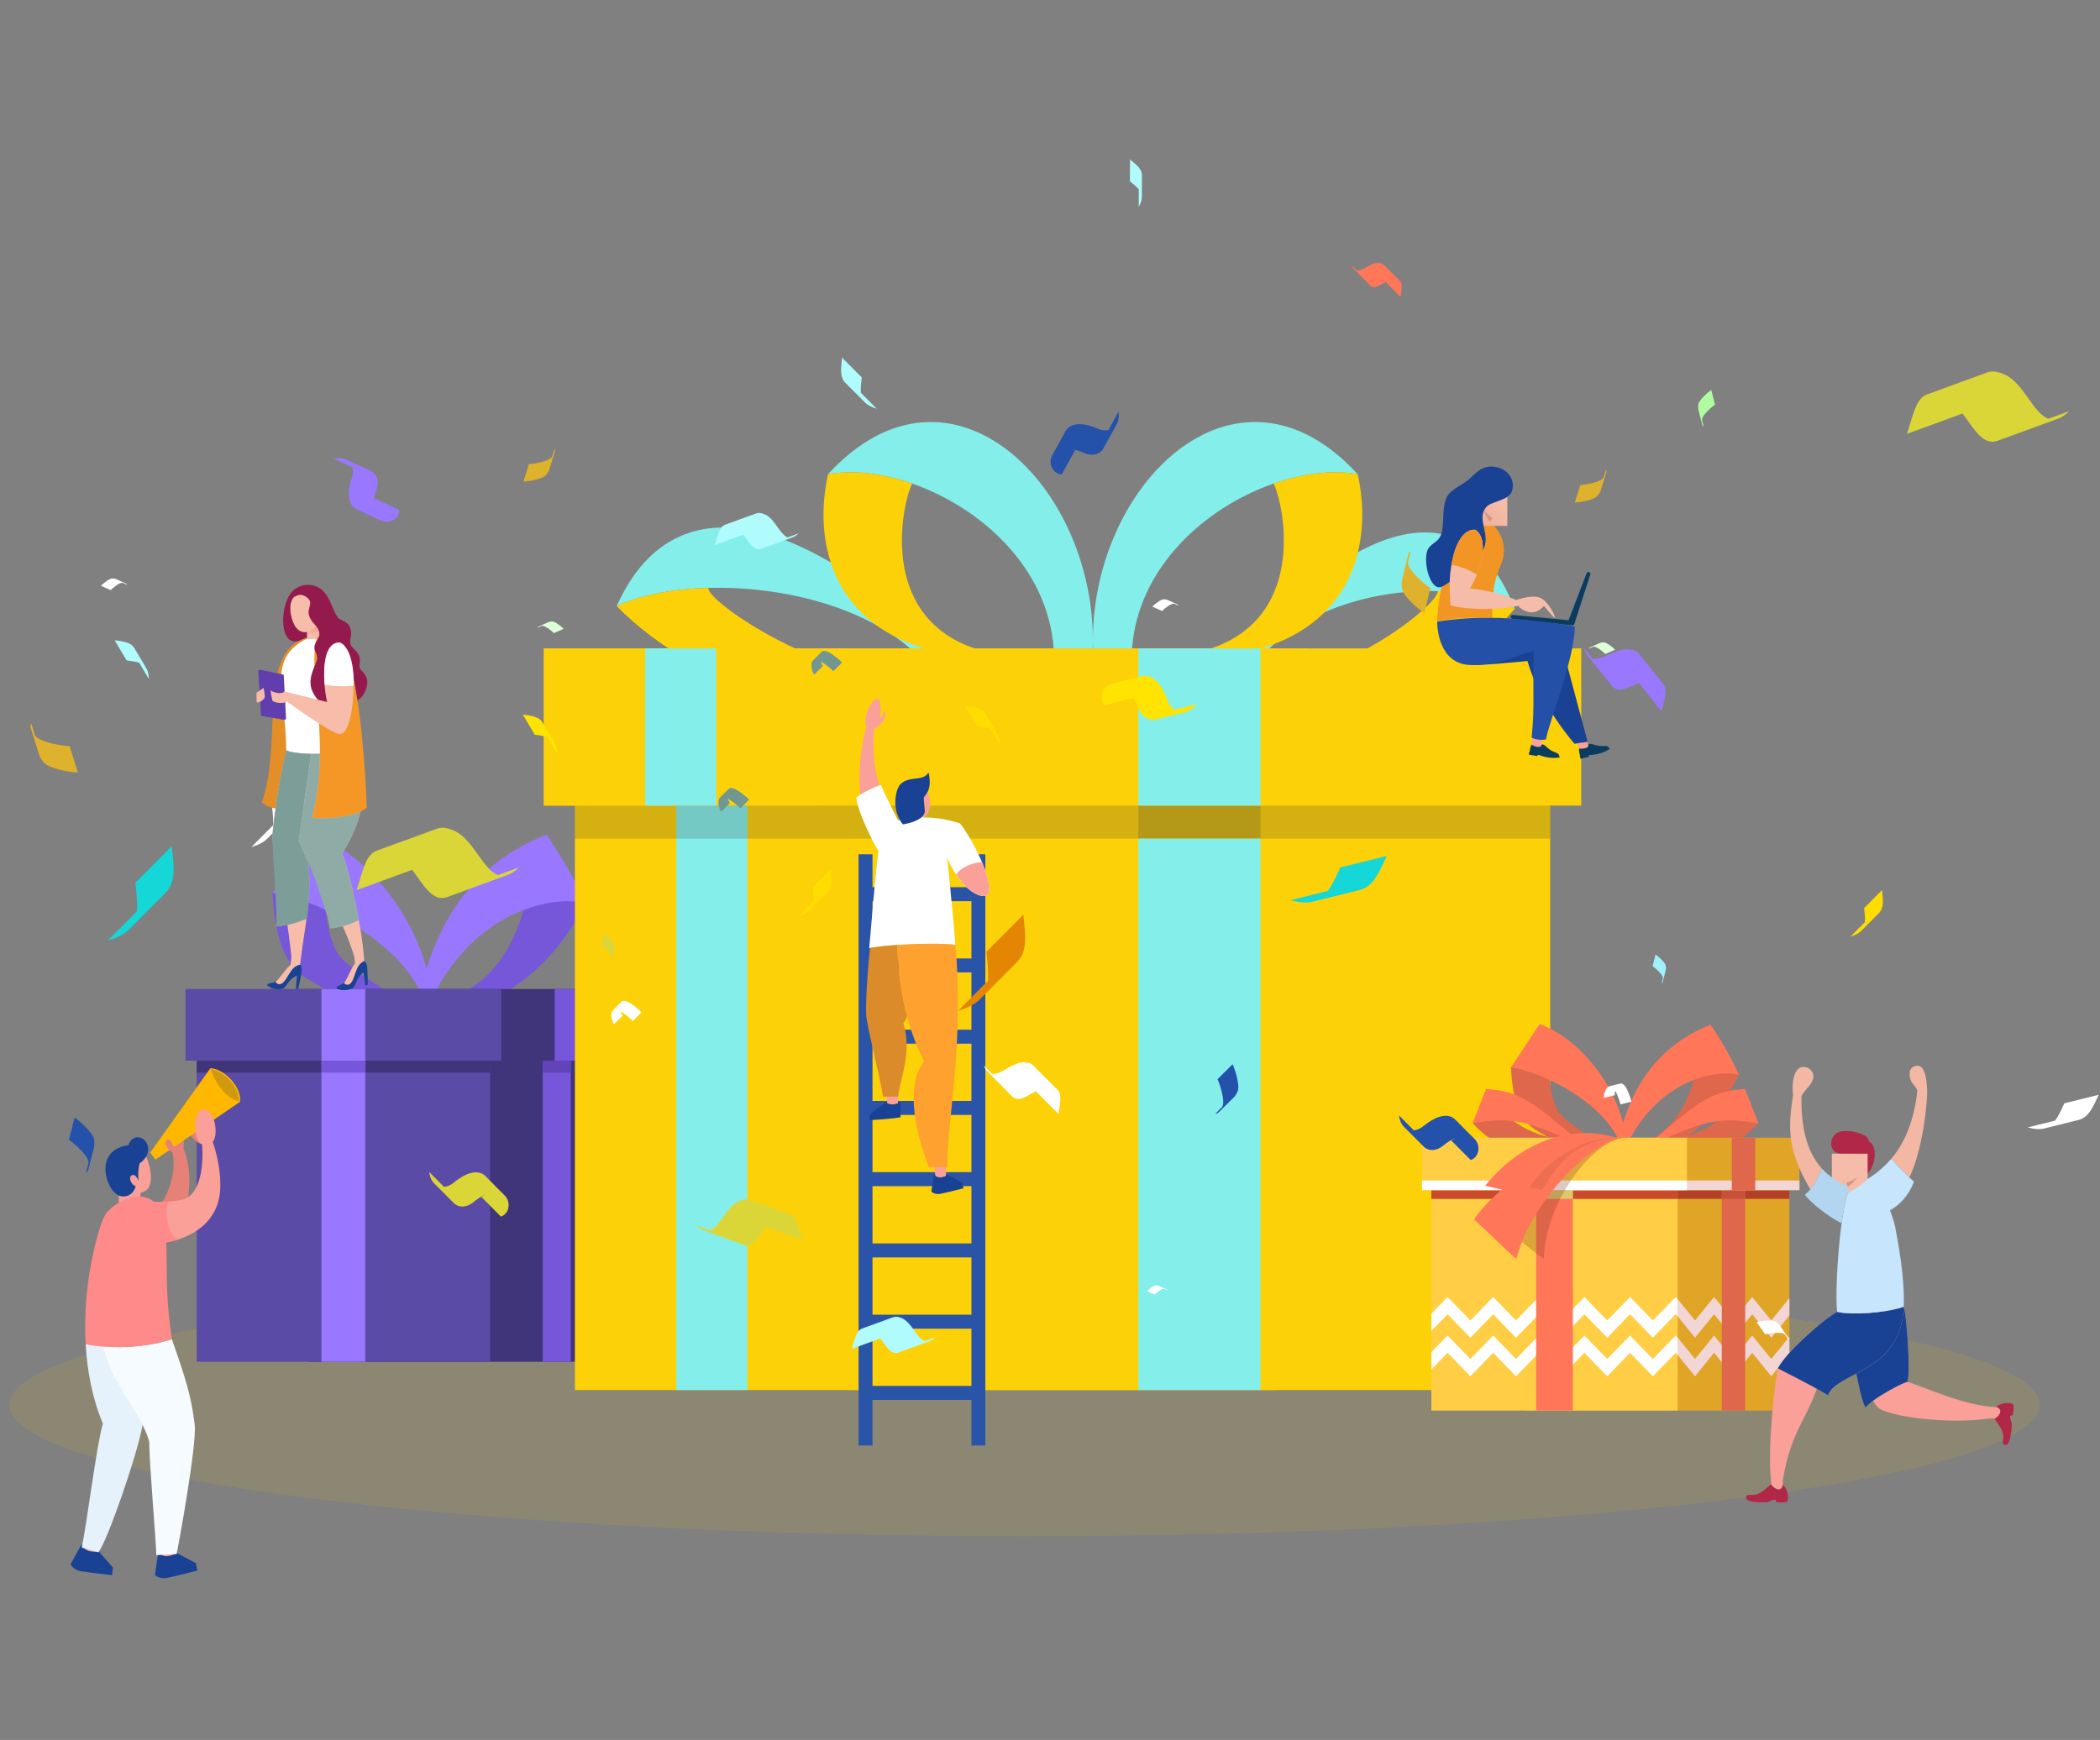 <svg width="146" height="121" viewBox="0 0 146 121" fill="none" xmlns="http://www.w3.org/2000/svg">
<rect x="0" y="0" width="146" height="121" fill="#808080" stroke="none"/>
<path opacity="0.1" fill-rule="evenodd" clip-rule="evenodd" d="M71.234 88.561C110.21 88.561 141.807 92.651 141.807 97.697C141.807 102.743 110.21 106.833 71.234 106.833C32.258 106.833 0.664 102.742 0.664 97.697C0.664 92.652 32.258 88.561 71.234 88.561Z" fill="#FDD108"/>
<path fill-rule="evenodd" clip-rule="evenodd" d="M29.457 70.681C30.328 70.933 37.064 70.175 40.697 62.808L37.158 59.115C36.777 61.952 36.178 69.094 29.209 69.932L29.457 70.681Z" fill="#7757D9"/>
<path fill-rule="evenodd" clip-rule="evenodd" d="M28.939 70.304C29.746 66.015 31.598 60.563 38 58.036C38.49 58.727 39.97 61.077 40.697 62.807C38.301 62.197 32.346 63.449 29.456 70.68L28.939 70.304Z" fill="#9977FF"/>
<path fill-rule="evenodd" clip-rule="evenodd" d="M18.951 62.101C19.109 64.718 19.531 66.889 21.265 68.004C23.975 69.748 27.404 70.6 29.813 70.849L29.976 70.469C28.743 70.086 24.026 67.444 23.398 66.163C22.927 65.204 22.204 63.149 23.149 60.767L18.951 62.101Z" fill="#7757D9"/>
<path fill-rule="evenodd" clip-rule="evenodd" d="M30.047 70.753C30.331 66.077 26.742 59.885 21.694 57.969L18.951 62.101C21.68 62.398 29.125 65.768 29.813 70.85L30.047 70.753Z" fill="#9977FF"/>
<path d="M43.337 69.343H21.443V94.702H43.337V69.343Z" fill="#40357B"/>
<path d="M44.168 68.776H20.613V73.76H44.168V68.776Z" fill="#40357B"/>
<path d="M34.074 69.343H13.673V94.702H34.074V69.343Z" fill="#5A4CA6"/>
<path d="M34.848 68.776H12.899V73.76H34.848V68.776Z" fill="#5A4CA6"/>
<path d="M34.074 73.759H13.673V74.595H34.074V73.759Z" fill="#40357B"/>
<path d="M43.337 73.759H34.074V74.595H43.337V73.759Z" fill="#40357B"/>
<path d="M25.396 68.776H22.351V94.702H25.396V68.776Z" fill="#9977FF"/>
<path d="M25.396 73.759H22.351V74.595H25.396V73.759Z" fill="#7757D9"/>
<path d="M39.677 73.759H37.735V94.702H39.677V73.759Z" fill="#7757D9"/>
<path d="M39.677 73.759H37.735V74.595H39.677V73.759Z" fill="#6144B8"/>
<path d="M40.507 68.776H38.565V73.76H40.507V68.776Z" fill="#7757D9"/>
<path fill-rule="evenodd" clip-rule="evenodd" d="M49.244 40.883C54.911 40.732 61.729 42.524 64.87 46.812L66.846 46.608C57.569 36.906 47.289 32.337 42.872 42.152C44.505 41.386 46.764 40.949 49.242 40.883" fill="#84EFEA"/>
<path fill-rule="evenodd" clip-rule="evenodd" d="M63.873 47.052C57.72 47.665 49.129 41.876 49.244 40.883C46.766 40.949 44.507 41.387 42.873 42.152C48.927 48.227 56.306 49.106 63.975 48.675L63.873 47.052Z" fill="#FDD108"/>
<path fill-rule="evenodd" clip-rule="evenodd" d="M99.952 41.107C95.183 40.96 89.447 42.703 86.802 46.868L85.14 46.669C92.946 37.244 101.595 32.804 105.311 42.34C103.936 41.597 102.036 41.172 99.952 41.107Z" fill="#84EFEA"/>
<path fill-rule="evenodd" clip-rule="evenodd" d="M87.643 47.101C92.822 47.696 100.048 42.072 99.952 41.107C102.037 41.172 103.936 41.6 105.311 42.34C100.218 48.243 94.01 49.099 87.557 48.678L87.643 47.101Z" fill="#FDD108"/>
<path fill-rule="evenodd" clip-rule="evenodd" d="M88.75 56.022V96.665H39.972V56.022H37.813V45.094H90.91V56.022H88.75Z" fill="#FDD108"/>
<path d="M107.776 46.244H58.998V96.665H107.776V46.244Z" fill="#FDD108"/>
<path opacity="0.2" d="M107.776 47.395H58.998V58.322H107.776V47.395Z" fill="#363636"/>
<path opacity="0.2" d="M87.633 47.395H79.141V58.322H87.633V47.395Z" fill="#363636"/>
<path d="M87.633 58.322H79.141V96.665H87.633V58.322Z" fill="#84EFEA"/>
<path d="M109.935 45.094H56.838V56.022H109.935V45.094Z" fill="#FDD108"/>
<path d="M87.633 45.094H79.141V56.022H87.633V45.094Z" fill="#84EFEA"/>
<path fill-rule="evenodd" clip-rule="evenodd" d="M63.422 33.63C68.141 35.277 72.828 39.414 73.256 45.094H75.972C76.319 33.884 66.101 23.686 57.569 32.976C59.291 32.665 61.36 32.909 63.423 33.63" fill="#84EFEA"/>
<path fill-rule="evenodd" clip-rule="evenodd" d="M67.761 45.093C60.853 42.751 62.831 34.675 63.422 33.63C61.357 32.909 59.288 32.665 57.569 32.976C56.559 37.537 57.76 43.112 64.26 45.093H67.761Z" fill="#FDD108"/>
<path fill-rule="evenodd" clip-rule="evenodd" d="M88.54 33.63C83.821 35.277 79.134 39.414 78.705 45.094H75.99C75.643 33.884 85.861 23.686 94.392 32.976C92.671 32.665 90.602 32.909 88.539 33.63" fill="#84EFEA"/>
<path fill-rule="evenodd" clip-rule="evenodd" d="M84.2 45.093C91.109 42.751 89.13 34.675 88.54 33.63C90.603 32.909 92.671 32.665 94.393 32.976C95.402 37.537 94.201 43.112 87.702 45.093H84.2Z" fill="#FDD108"/>
<path opacity="0.2" d="M58.998 56.022H39.972V58.323H58.998V56.022Z" fill="#363636"/>
<path d="M51.953 56.022H47.018V96.665H51.953V56.022Z" fill="#84EFEA"/>
<path d="M56.839 45.094H37.813V56.022H56.839V45.094Z" fill="#FDD108"/>
<path opacity="0.2" d="M51.953 56.022H47.018V58.323H51.953V56.022Z" fill="#363636"/>
<path d="M49.793 45.094H44.858V56.022H49.793V45.094Z" fill="#84EFEA"/>
<path fill-rule="evenodd" clip-rule="evenodd" d="M106.493 51.78L106.527 51.312C106.74 51.41 106.973 51.457 107.206 51.449L107.184 51.935C106.994 52.037 106.581 51.867 106.493 51.78Z" fill="#FAA098"/>
<path fill-rule="evenodd" clip-rule="evenodd" d="M108.385 52.584L108.414 52.579C108.42 52.601 108.436 52.677 108.436 52.677C107.565 52.803 107.04 52.491 106.908 52.487L106.895 52.583L106.292 52.48L106.32 52.283L106.354 52.268C106.354 52.163 106.395 51.893 106.492 51.78C106.583 51.868 106.946 52.015 107.133 51.903C107.144 51.842 107.176 51.786 107.222 51.745L107.267 51.785C107.29 51.785 107.314 51.789 107.335 51.797C107.357 51.806 107.377 51.819 107.393 51.835C107.519 51.931 107.681 52.102 107.864 52.202C108.079 52.32 108.309 52.367 108.371 52.469C108.387 52.506 108.391 52.545 108.385 52.584Z" fill="#0A3C5F"/>
<path fill-rule="evenodd" clip-rule="evenodd" d="M99.918 43.233C100.078 39.152 101.956 36.021 102.407 35.481C103.457 36.109 104.602 36.874 104.562 38.369C104.531 39.506 103.624 39.869 103.765 42.967C103.239 42.863 100.652 42.973 99.918 43.233Z" fill="#F29524"/>
<path fill-rule="evenodd" clip-rule="evenodd" d="M101.491 39.415C101.3 39.356 101.106 39.311 100.91 39.278C101.221 37.409 101.963 36.785 102.534 36.839C102.021 37.632 101.69 38.566 101.491 39.415Z" fill="#D6FCFA"/>
<path d="M104.795 34.012H102.407V36.571H104.795V34.012Z" fill="url(#paint0_linear_604_466)"/>
<path fill-rule="evenodd" clip-rule="evenodd" d="M103.749 36.023C103.711 36.078 103.654 36.176 103.595 36.28C103.39 36.086 103.154 35.554 103.133 35.391C103.184 35.555 103.48 35.834 103.749 36.023Z" fill="#D49682"/>
<path d="M105.176 42.766C105.158 42.764 105.14 42.766 105.123 42.771C105.106 42.776 105.09 42.785 105.077 42.796C105.063 42.808 105.052 42.822 105.043 42.837C105.035 42.853 105.03 42.871 105.028 42.889C105.027 42.906 105.029 42.924 105.034 42.941C105.039 42.958 105.048 42.974 105.06 42.988C105.071 43.001 105.085 43.013 105.101 43.021C105.117 43.029 105.134 43.034 105.152 43.035L109.312 43.493C109.341 43.496 109.37 43.489 109.395 43.473C109.42 43.458 109.439 43.435 109.449 43.407L110.561 39.961C110.574 39.928 110.573 39.89 110.558 39.858C110.544 39.825 110.517 39.799 110.484 39.786C110.45 39.773 110.413 39.775 110.381 39.789C110.348 39.804 110.322 39.831 110.31 39.864L109.052 43.131L105.176 42.766Z" fill="#0A3C5F"/>
<path fill-rule="evenodd" clip-rule="evenodd" d="M108.336 43.953L110.38 51.592L109.464 51.723C109.464 51.723 107.052 48.994 106.197 45.968C105.761 46.005 102.359 46.362 102.302 46.187C102.246 46.012 102.553 45.131 103.174 44.87C103.794 44.608 105.628 44.206 105.628 44.206C105.628 44.206 106.492 44.197 106.499 44.384C106.506 44.571 108.332 43.956 108.332 43.956" fill="#194294"/>
<path fill-rule="evenodd" clip-rule="evenodd" d="M99.918 43.232C99.918 43.643 100.026 46.186 102.238 46.248C104.45 46.311 105.853 45.319 106.644 45.298C106.523 47.493 106.73 49.004 106.485 51.29C106.734 51.434 107.129 51.485 107.48 51.425C107.693 50.188 109.451 45.896 109.49 43.591C108.789 43.359 104.636 42.934 104.031 42.973C102.655 42.926 101.277 43.012 99.918 43.232Z" fill="#2450A8"/>
<path fill-rule="evenodd" clip-rule="evenodd" d="M109.79 52.049L109.664 51.694L110.363 51.594L110.485 51.91C110.353 52.08 109.906 52.092 109.79 52.049Z" fill="#FAA098"/>
<path fill-rule="evenodd" clip-rule="evenodd" d="M111.845 52.013L111.869 51.997C111.884 52.014 111.929 52.077 111.929 52.077C111.185 52.546 110.578 52.477 110.456 52.526L110.483 52.62L109.89 52.771L109.836 52.579L109.86 52.552C109.82 52.455 109.747 52.192 109.79 52.049C109.908 52.093 110.3 52.08 110.425 51.9C110.411 51.84 110.417 51.776 110.443 51.72L110.5 51.738C110.543 51.718 110.592 51.716 110.636 51.732C110.789 51.769 111.007 51.859 111.214 51.876C111.458 51.896 111.687 51.845 111.786 51.914C111.814 51.941 111.835 51.975 111.845 52.013" fill="#0A3C5F"/>
<path fill-rule="evenodd" clip-rule="evenodd" d="M103.323 35.272C102.586 36.157 103.769 37.241 103.043 38.353C102.748 38.908 102.063 39.198 101.899 39.494C101.736 39.791 100.608 40.651 100.212 40.812C99.477 41.11 98.94 39.239 99.221 38.326C99.397 37.751 100.062 37.775 100.241 37.013C100.42 36.251 100.232 35.153 100.64 34.479C100.888 34.069 101.537 33.773 102.01 33.428C102.483 33.083 102.98 32.225 104.102 32.498C104.712 32.648 105.367 33.234 105.13 34.116C104.938 34.827 103.677 34.842 103.319 35.272" fill="#194294"/>
<path fill-rule="evenodd" clip-rule="evenodd" d="M102.589 36.847C101.993 36.742 101.179 37.388 100.88 39.472C100.704 40.402 100.826 41.903 100.846 42.084C101.282 42.307 103.814 42.535 105.557 42.13C105.606 42.227 106.018 42.589 106.504 42.583C106.99 42.576 107.34 42.145 107.34 42.145C107.421 42.211 108.017 42.981 108.087 42.958C108.198 42.923 107.589 41.697 106.988 41.536C106.68 41.455 106.201 41.474 105.393 41.724C104.903 41.492 103.65 41.067 102.199 40.916C102.784 40.041 103.656 37.628 102.589 36.842" fill="#F5BCA9"/>
<path fill-rule="evenodd" clip-rule="evenodd" d="M102.682 39.971C102.145 39.621 101.543 39.386 100.913 39.279C101.233 37.349 102.015 36.746 102.591 36.848C103.378 37.427 103.111 38.891 102.682 39.971Z" fill="#F29524"/>
<path d="M124.405 79.534H106.034V98.093H124.405V79.534Z" fill="#E0A526"/>
<path fill-rule="evenodd" clip-rule="evenodd" d="M124.405 92.959V94.163L123.146 95.711L121.821 94.077L120.496 95.711L119.17 94.077L117.845 95.711L116.633 94.217V93.014L117.845 94.508L119.17 92.874L120.496 94.508L121.821 92.874L123.146 94.508L124.405 92.959ZM124.405 90.276V91.476L123.146 93.03L121.821 91.396L120.496 93.03L119.17 91.396L117.845 93.03L116.633 91.536V90.336L117.845 91.83L119.17 90.196L120.496 91.83L121.821 90.196L123.146 91.83L124.405 90.276Z" fill="#F2D5D5"/>
<path d="M116.633 79.534H99.513V98.093H116.633V79.534Z" fill="#FFCE45"/>
<path fill-rule="evenodd" clip-rule="evenodd" d="M116.633 93.018V94.222L116.497 94.082L114.912 95.711L113.326 94.077L111.74 95.711L110.155 94.077L108.569 95.711L106.983 94.079L105.397 95.711L103.812 94.077L102.226 95.711L100.64 94.077L99.513 95.239V94.035L100.64 92.874L102.226 94.508L103.812 92.874L105.397 94.508L106.983 92.874L108.569 94.508L110.155 92.874L111.74 94.508L113.326 92.874L114.912 94.508L116.497 92.874L116.633 93.018ZM116.633 90.335V91.535L116.497 91.395L114.912 93.03L113.326 91.396L111.74 93.03L110.155 91.396L108.569 93.03L106.983 91.395L105.397 93.03L103.812 91.396L102.226 93.03L100.64 91.396L99.513 92.558V91.357L100.64 90.196L102.226 91.83L103.812 90.196L105.397 91.83L106.983 90.196L108.569 91.83L110.155 90.196L111.74 91.83L113.326 90.196L114.912 91.83L116.497 90.196L116.633 90.335Z" fill="white"/>
<path d="M116.633 82.766H99.513V83.377H116.633V82.766Z" fill="#CC492B"/>
<path d="M124.406 82.766H116.633V83.377H124.406V82.766Z" fill="#B34026"/>
<path d="M109.351 79.118H106.795V98.093H109.351V79.118Z" fill="#FF7758"/>
<path d="M109.351 82.766H106.795V83.377H109.351V82.766Z" fill="#DAC86A"/>
<path d="M121.334 82.766H119.705V98.093H121.334V82.766Z" fill="#DE674C"/>
<path d="M121.334 82.766H119.705V83.377H121.334V82.766Z" fill="#C75237"/>
<path fill-rule="evenodd" clip-rule="evenodd" d="M112.7 80.512C113.333 80.697 118.245 80.142 120.893 74.751L118.314 72.048C118.036 74.124 117.6 79.351 112.521 79.965L112.7 80.512Z" fill="#DE674C"/>
<path fill-rule="evenodd" clip-rule="evenodd" d="M112.323 80.237C112.911 77.098 114.26 73.108 118.928 71.258C119.285 71.764 120.364 73.484 120.894 74.75C119.148 74.304 114.807 75.22 112.7 80.512L112.323 80.237Z" fill="#FF7758"/>
<path fill-rule="evenodd" clip-rule="evenodd" d="M115.335 79.346L115.265 79.139C116.34 79.452 119.577 78.795 121.244 75.958L122.235 78.117C121.055 79.399 119.356 80.709 115.335 79.346Z" fill="#DE674C"/>
<path fill-rule="evenodd" clip-rule="evenodd" d="M115.055 79.196L115.336 79.346C118.245 78.122 119.348 77.587 122.259 78.13L121.32 75.736C118.97 75.866 118.063 76.649 115.055 79.196Z" fill="#FF7758"/>
<path fill-rule="evenodd" clip-rule="evenodd" d="M105.042 74.234C105.158 76.148 105.466 77.737 106.73 78.555C108.706 79.831 111.205 80.454 112.962 80.637L113.08 80.359C112.181 80.077 108.743 78.145 108.285 77.208C107.942 76.506 107.414 75.002 108.103 73.259L105.042 74.234Z" fill="#DE674C"/>
<path fill-rule="evenodd" clip-rule="evenodd" d="M113.131 80.565C113.338 77.143 110.722 72.612 107.042 71.211L105.042 74.236C107.031 74.455 112.456 76.919 112.961 80.638L113.131 80.565Z" fill="#FF7758"/>
<path d="M125.103 79.118H105.337V82.765H125.103V79.118Z" fill="#E0A526"/>
<path d="M125.103 82.096H105.337V82.766H125.103V82.096Z" fill="#F2D5D5"/>
<path fill-rule="evenodd" clip-rule="evenodd" d="M109.299 79.346L109.37 79.139C108.294 79.452 105.058 78.795 103.391 75.958L102.399 78.117C103.58 79.399 105.28 80.709 109.299 79.346Z" fill="#DE674C"/>
<path fill-rule="evenodd" clip-rule="evenodd" d="M109.58 79.196L109.299 79.346C106.391 78.122 105.287 77.587 102.376 78.13L103.315 75.736C105.665 75.866 106.572 76.649 109.58 79.196Z" fill="#FF7758"/>
<path d="M117.282 79.118H98.864V82.765H117.282V79.118Z" fill="#FFCE45"/>
<path d="M117.282 82.096H98.864V82.766H117.282V82.096Z" fill="white"/>
<path opacity="0.26" fill-rule="evenodd" clip-rule="evenodd" d="M112.831 79.118C110.642 79.479 107.448 83.558 107.338 87.542C106.822 87.222 104.092 84.999 103.772 84.807C104.623 82.825 108.223 79.346 112.102 79.118H112.831Z" fill="#7A3020"/>
<path d="M122.031 79.118H120.402V82.765H122.031V79.118Z" fill="#DE674C"/>
<path fill-rule="evenodd" clip-rule="evenodd" d="M112.831 79.118C110.56 79.479 106.439 83.558 105.424 87.542C104.98 87.222 102.756 84.999 102.479 84.807C103.78 82.825 108.171 79.346 112.104 79.118H112.831Z" fill="#FF7758"/>
<path opacity="0.53" fill-rule="evenodd" clip-rule="evenodd" d="M112.414 79.118C110.534 79.323 108.885 79.808 107.224 82.766C106.423 82.631 105.542 82.365 104.849 82.19C106.841 78.601 109.689 78.815 112.414 79.118Z" fill="#DE674C"/>
<path fill-rule="evenodd" clip-rule="evenodd" d="M112.331 79.119C110.81 79.005 107.686 80.163 106.034 83.036C105.268 82.901 103.901 82.635 103.252 82.46C106.161 78.871 109.879 78.311 112.331 79.119Z" fill="#FF7758"/>
<path fill-rule="evenodd" clip-rule="evenodd" d="M121.395 104.108C121.395 104.193 121.313 104.515 122.872 104.475C123.082 104.376 123.372 104.28 123.412 104.288C123.452 104.297 123.492 104.464 123.492 104.464C123.686 104.49 124.247 104.533 124.287 104.361C124.373 103.995 124.21 103.475 123.993 103.294L123.938 103.289C123.938 103.359 123.834 103.589 123.636 103.572C123.439 103.556 123.208 103.363 123.146 103.227C123.033 103.264 122.477 103.874 122.057 103.938C121.638 104.002 121.455 103.875 121.398 104.107" fill="#B02747"/>
<path fill-rule="evenodd" clip-rule="evenodd" d="M123.115 102.824L123.938 102.964L123.115 102.824ZM132.351 90.876C130.881 91.356 128.543 91.445 127.723 91.221C126.615 91.866 124.222 94.011 123.628 95.109C123.435 95.739 122.875 100.482 123.116 102.822L123.147 103.224L123.192 103.296C123.288 103.42 123.476 103.556 123.639 103.57C123.803 103.584 123.912 103.418 123.935 103.326L123.942 103.287V102.962C124.584 99.133 125.812 98.681 126.664 95.448C127.869 95.19 130.153 95.303 131.63 93.464C132.103 92.875 132.304 91.93 132.351 90.878V90.876Z" fill="#FAA098"/>
<path fill-rule="evenodd" clip-rule="evenodd" d="M139.378 100.487C139.462 100.495 139.773 100.607 139.882 99.045C139.804 98.826 139.736 98.526 139.748 98.487C139.76 98.447 139.93 98.423 139.93 98.423C139.974 98.232 140.07 97.676 139.903 97.618C139.549 97.498 139.018 97.612 138.818 97.811L138.809 97.863C138.878 97.87 139.096 97.996 139.06 98.191C139.025 98.386 138.812 98.599 138.671 98.651C138.698 98.768 139.249 99.382 139.273 99.81C139.298 100.238 139.153 100.406 139.378 100.486" fill="#B02747"/>
<path fill-rule="evenodd" clip-rule="evenodd" d="M138.673 98.652L138.309 98.645C135.491 99.063 131.404 98.536 130.584 97.905C130.132 97.438 129.412 96.05 128.981 95.067C129.907 94.837 130.816 94.138 131.418 93.386C131.951 92.722 132.351 91.751 132.351 90.878C132.563 91.474 132.833 95.357 132.616 96.091C134.07 96.584 136.31 97.606 138.279 97.816L138.812 97.863L138.85 97.873C138.939 97.908 139.093 98.025 139.063 98.192C139.032 98.359 138.881 98.529 138.75 98.613L138.673 98.652Z" fill="#FAA098"/>
<path fill-rule="evenodd" clip-rule="evenodd" d="M129.627 80.832C129.845 80.964 129.647 81.337 129.552 81.47L129.785 81.688C130.361 81.141 130.616 79.756 129.926 79.356C129.926 78.802 128.367 78.502 127.82 78.736C127.124 79.032 127.112 80.164 127.964 80.234C128.273 80.328 128.684 80.311 128.846 80.295C128.883 80.364 128.864 80.654 128.854 80.723C128.954 80.733 129.056 80.733 129.157 80.723C129.119 80.924 129.07 81.124 129.009 81.32C129.137 81.169 129.367 80.676 129.626 80.831" fill="#B02747"/>
<path d="M129.846 80.232H127.356V82.907H129.846V80.232Z" fill="url(#paint1_linear_604_466)"/>
<path fill-rule="evenodd" clip-rule="evenodd" d="M128.38 82.241C128.398 82.306 128.425 82.414 128.451 82.53C128.703 82.406 129.081 81.969 129.148 81.819C129.053 81.957 128.69 82.138 128.38 82.239" fill="#D49682"/>
<path fill-rule="evenodd" clip-rule="evenodd" d="M124.659 76.161C124.542 75.121 124.781 73.9 125.68 74.259C125.972 74.375 126.162 74.769 126.034 75.103C125.871 75.532 125.321 75.934 125.243 76.283C125.202 78.93 125.87 80.393 126.665 81.266C126.471 81.786 126.199 82.274 125.858 82.711C124.247 79.961 124.306 78.434 124.66 76.161L125.244 76.283L124.659 76.161Z" fill="#F3B8A4"/>
<path fill-rule="evenodd" clip-rule="evenodd" d="M133.98 75.702C133.945 75.456 133.939 74.066 133.277 74.116C132.572 74.18 132.757 74.962 132.876 75.194C132.995 75.426 133.192 75.531 133.302 75.864C133.044 78.162 132.314 79.612 131.487 80.585C131.487 80.585 132.106 81.279 132.746 81.883C133.691 79.945 134.028 76.518 133.98 75.702Z" fill="#F3B8A4"/>
<path fill-rule="evenodd" clip-rule="evenodd" d="M126.462 96.66C125.595 96.182 124.108 95.42 123.646 95.183L123.632 95.176L123.621 95.17L123.614 95.166C123.62 95.146 123.625 95.128 123.63 95.112C124.224 94.018 126.617 91.868 127.725 91.224C127.752 91.231 127.779 91.238 127.81 91.244C128.697 91.441 130.935 91.343 132.354 90.878C132.351 90.933 132.348 90.993 132.345 91.05C132.072 95.46 127.736 95.371 127.075 97.023C126.878 96.891 126.674 96.77 126.465 96.66L126.462 96.66Z" fill="#194294"/>
<path fill-rule="evenodd" clip-rule="evenodd" d="M131.398 84.169C131.543 84.534 131.662 84.91 131.754 85.292C131.935 86.294 132.444 88.797 132.353 90.88C130.933 91.346 128.696 91.444 127.809 91.247L127.724 91.226C127.609 90.345 127.716 87.608 127.988 85.424C128.124 84.33 128.301 83.376 128.514 82.864C128.517 82.88 128.52 82.896 128.523 82.91L128.621 82.861C129.054 82.65 129.453 82.373 129.803 82.041C129.803 82.03 129.803 82.02 129.803 82.011C130.434 81.627 131.002 81.147 131.487 80.588C131.487 80.588 132.106 81.282 132.746 81.886C132.855 81.988 132.964 82.088 133.069 82.181C132.702 83.129 132.072 83.804 131.398 84.17" fill="#C7E5FC"/>
<path fill-rule="evenodd" clip-rule="evenodd" d="M125.858 82.711C126.199 82.274 126.471 81.787 126.665 81.266C127.033 81.663 127.467 81.993 127.947 82.242C127.953 82.268 127.966 82.293 127.984 82.314C128.016 82.318 128.049 82.318 128.081 82.314C128.207 82.379 128.326 82.437 128.437 82.49C128.463 82.614 128.492 82.753 128.512 82.862C128.324 83.317 128.163 84.12 128.034 85.059C127.152 84.668 125.776 83.544 125.482 83.082C125.622 82.975 125.748 82.85 125.858 82.712" fill="#B2D5F0"/>
<path fill-rule="evenodd" clip-rule="evenodd" d="M132.616 96.093C132.191 96.203 130.867 96.919 130.127 97.483C129.968 97.598 129.823 97.73 129.695 97.879C129.471 97.523 129.198 96.216 129.064 95.517L129.157 95.468C129.958 95.04 130.823 94.524 131.451 93.677C131.893 93.079 132.218 92.318 132.322 91.307C132.322 91.296 132.325 91.284 132.326 91.273C132.343 91.142 132.351 91.011 132.352 90.88C132.564 91.476 132.834 95.359 132.617 96.093" fill="#194294"/>
<path fill-rule="evenodd" clip-rule="evenodd" d="M67.538 92.399V96.38H60.66V92.399H67.538ZM67.538 87.444V91.426H60.66V87.444H67.538ZM67.538 82.489V86.471H60.66V82.489H67.538ZM67.538 77.534V81.516H60.66V77.534H67.538ZM67.538 72.58V76.561H60.66V72.58H67.538ZM67.538 67.625V71.606H60.66V67.625H67.538ZM60.66 66.651V62.672H67.538V66.653L60.66 66.651ZM60.66 59.41H59.691V100.524H60.66V97.352H67.538V100.524H68.506V59.41H67.538V61.697H60.66V59.41Z" fill="#2A54A8"/>
<path fill-rule="evenodd" clip-rule="evenodd" d="M59.812 55.265C59.649 54.238 59.824 51.683 60.24 50.592C59.999 50.246 60.356 48.76 60.992 48.587C61.334 48.511 61.206 49.817 61.175 49.914C61.359 49.889 61.496 49.441 61.531 49.43C61.566 49.42 61.667 49.802 61.299 50.273C61.167 50.445 60.809 50.653 60.775 50.71C60.741 50.768 60.569 52.907 61.136 54.612C60.839 54.714 60.194 55.026 59.812 55.264" fill="#FAA098"/>
<path fill-rule="evenodd" clip-rule="evenodd" d="M64.472 55.105C64.609 55.332 64.679 55.594 64.672 55.859C64.672 56.374 64.444 56.799 64.149 56.864C64.127 56.981 64.059 57.259 64.059 57.259L63.282 57.121C63.282 57.121 62.993 56.609 63.173 56.498C63.353 56.387 63.95 56.097 64.026 56.139C64.087 56.172 64.135 56.585 64.151 56.75C64.215 56.678 64.263 56.594 64.291 56.502C64.319 56.402 64.209 55.614 64.23 55.469C64.238 55.404 64.364 55.305 64.473 55.105" fill="#FAA098"/>
<path fill-rule="evenodd" clip-rule="evenodd" d="M66.421 65.709C66.385 65.086 66.007 61.02 65.847 59.652C66.436 61.09 67.666 62.511 68.597 62.289C69.311 61.654 67.608 58.324 66.746 57.266C64.682 56.574 63.115 56.92 62.432 57.047C62.214 56.653 61.361 54.904 61.245 54.586C60.989 54.627 59.747 55.236 59.538 55.471C59.6 56.391 60.74 58.693 61.074 59.185C60.896 60.374 60.541 64.7 60.432 65.944C61.347 65.695 65.133 65.529 66.421 65.709Z" fill="white"/>
<path fill-rule="evenodd" clip-rule="evenodd" d="M61.65 76.011L61.675 76.722C61.847 76.816 62.168 76.849 62.437 76.722V76.054L61.65 76.011Z" fill="#FAA098"/>
<path fill-rule="evenodd" clip-rule="evenodd" d="M61.671 76.623C61.511 76.726 60.573 77.334 60.448 77.575V77.878C60.666 77.916 62.245 77.775 62.608 77.701V76.738L62.437 76.58V76.722C62.168 76.849 61.848 76.816 61.674 76.722L61.671 76.623Z" fill="#194294"/>
<path fill-rule="evenodd" clip-rule="evenodd" d="M65.748 80.941L65.78 81.769C65.78 81.769 65.344 82.022 65.021 81.769L64.931 81.003L65.726 80.942L65.748 80.941Z" fill="#FAA098"/>
<path fill-rule="evenodd" clip-rule="evenodd" d="M65.796 81.661L65.775 81.65L65.78 81.771C65.759 81.783 65.738 81.794 65.716 81.803C65.745 81.791 65.773 81.778 65.8 81.763L65.796 81.661ZM65.009 81.671L64.916 81.725L64.752 82.868C64.752 82.868 64.977 83.108 65.402 83.02C65.827 82.932 66.989 82.637 66.989 82.637L66.897 82.246L65.798 81.661L65.802 81.763C65.775 81.777 65.747 81.791 65.718 81.802C65.585 81.862 65.271 81.967 65.022 81.771L65.009 81.671Z" fill="#194294"/>
<path fill-rule="evenodd" clip-rule="evenodd" d="M68.272 59.947C67.354 60.023 66.726 60.44 66.472 60.814C67.102 61.754 67.929 62.449 68.601 62.291C68.957 61.974 68.71 60.988 68.274 59.948" fill="#FAA098"/>
<path fill-rule="evenodd" clip-rule="evenodd" d="M60.486 65.94C60.387 66.81 60.182 69.181 60.214 70.52C60.291 71.519 61.014 74.086 61.392 76.264L62.448 76.258C62.503 75.223 63.457 73.232 62.805 71.149C62.89 71.068 62.982 70.898 63.072 70.693C62.649 69.067 62.419 67.396 62.386 65.715C61.563 65.77 60.851 65.849 60.488 65.939" fill="#DB8B29"/>
<path fill-rule="evenodd" clip-rule="evenodd" d="M63.07 70.692C63.505 72.329 64.02 73.388 64.242 73.788C62.799 75.728 63.838 79.214 64.575 81.176L65.871 81.163C65.809 78.109 67.05 72.639 66.422 65.712C65.616 65.595 63.831 65.619 62.383 65.716C62.417 67.396 62.647 69.067 63.07 70.694" fill="#FFA12E"/>
<path fill-rule="evenodd" clip-rule="evenodd" d="M62.769 57.325C63.106 57.284 64.118 57.073 64.29 56.505C64.318 56.404 64.208 55.616 64.228 55.471C64.249 55.325 64.855 55.014 64.558 53.728C64.123 54.389 63.259 53.909 62.604 54.538C62.251 54.877 61.954 56.349 62.767 57.327" fill="#194294"/>
<path fill-rule="evenodd" clip-rule="evenodd" d="M115.814 67.451L115.607 68.261C115.602 68.287 115.592 68.313 115.576 68.335C115.561 68.358 115.542 68.377 115.519 68.391L115.613 68.023C115.613 68.01 115.609 67.996 115.607 67.983C115.572 67.748 115.109 67.332 114.895 67.188L115.101 66.378C115.315 66.523 115.778 66.939 115.814 67.174C115.83 67.266 115.83 67.359 115.814 67.451Z" fill="#A1F1FC"/>
<path fill-rule="evenodd" clip-rule="evenodd" d="M80.57 89.425L81.105 89.665C81.123 89.672 81.139 89.682 81.152 89.695C81.166 89.708 81.177 89.724 81.184 89.742L80.941 89.632H80.913C80.746 89.629 80.405 89.902 80.279 90.034L79.744 89.795C79.871 89.663 80.212 89.389 80.378 89.393C80.444 89.392 80.509 89.403 80.57 89.426" fill="white"/>
<path fill-rule="evenodd" clip-rule="evenodd" d="M130.631 63.5L129.387 64.75C129.233 64.904 129.002 65.031 128.659 65.129L129.657 64.127C129.683 63.847 129.642 63.522 129.602 63.151L130.846 61.901C130.917 62.593 130.999 63.128 130.628 63.5" fill="#FFDD00"/>
<path fill-rule="evenodd" clip-rule="evenodd" d="M70.698 66.915L68.128 69.497C67.81 69.817 67.332 70.078 66.624 70.279L68.685 68.209C68.74 67.631 68.655 66.958 68.576 66.193L71.147 63.611C71.294 65.04 71.464 66.146 70.698 66.915Z" fill="#E48603"/>
<path fill-rule="evenodd" clip-rule="evenodd" d="M50.148 56.447C50.036 56.398 49.822 55.701 50.045 55.478L50.651 54.869C50.794 54.725 51.121 54.778 51.773 55.333C51.882 55.416 51.983 55.507 52.077 55.606L51.471 56.217C51.377 56.118 51.276 56.027 51.168 55.944C50.993 55.79 50.804 55.654 50.603 55.537C50.646 55.695 50.709 55.821 50.754 55.841L50.148 56.447Z" fill="#729690"/>
<path fill-rule="evenodd" clip-rule="evenodd" d="M55.51 37.099C55.399 37.213 55.266 37.303 55.119 37.364L52.941 38.155C52.412 38.347 52.09 37.718 51.684 37.177L49.69 37.902C49.894 37.309 49.995 36.641 50.407 36.491L52.584 35.7C52.742 35.642 52.945 35.661 53.217 35.789C53.881 36.102 54.223 37.18 54.764 37.37L55.51 37.099Z" fill="#B0FCFC"/>
<path fill-rule="evenodd" clip-rule="evenodd" d="M81.161 41.718L81.837 42.021C81.86 42.03 81.88 42.043 81.898 42.06C81.915 42.077 81.929 42.097 81.939 42.119L81.63 41.981H81.595C81.383 41.977 80.951 42.323 80.791 42.49L80.115 42.187C80.274 42.019 80.707 41.673 80.918 41.677C81.001 41.676 81.083 41.69 81.161 41.719" fill="white"/>
<path fill-rule="evenodd" clip-rule="evenodd" d="M68.507 49.632L69.353 51.055C69.457 51.23 69.519 51.471 69.529 51.806L68.851 50.666C68.604 50.577 68.3 50.54 67.956 50.49L67.11 49.068C67.752 49.161 68.254 49.209 68.507 49.632Z" fill="#FFDD00"/>
<path fill-rule="evenodd" clip-rule="evenodd" d="M73.815 32.991C73.167 32.957 72.864 32.189 73.152 31.669L74.089 29.973C74.34 29.521 75.037 29.255 76.341 29.819C76.565 29.92 76.814 29.952 77.056 29.911L77.764 28.628C77.812 28.997 77.764 29.281 77.647 29.489L76.709 31.185C76.456 31.641 75.892 31.727 75.402 31.513C75.099 31.376 74.781 31.278 74.453 31.221C74.547 31.266 74.648 31.291 74.751 31.297L73.815 32.991Z" fill="#2451AA"/>
<path fill-rule="evenodd" clip-rule="evenodd" d="M102.25 80.671C102.864 80.46 102.946 79.637 102.526 79.216L101.163 77.848C100.798 77.482 100.056 77.418 98.955 78.32C98.767 78.479 98.537 78.578 98.293 78.605L97.258 77.566C97.313 77.933 97.439 78.193 97.606 78.361L98.97 79.728C99.338 80.098 99.902 80.026 100.317 79.686C100.571 79.471 100.851 79.288 101.15 79.144C101.073 79.213 100.983 79.266 100.885 79.3L102.25 80.671Z" fill="#2451AA"/>
<path fill-rule="evenodd" clip-rule="evenodd" d="M111.281 34.125L111.662 32.905C111.677 32.866 111.683 32.825 111.682 32.783C111.68 32.741 111.67 32.701 111.652 32.663L111.478 33.218L111.439 33.266C111.204 33.544 110.268 33.708 109.872 33.724L109.491 34.944C109.886 34.928 110.822 34.764 111.058 34.486C111.154 34.381 111.23 34.258 111.281 34.125Z" fill="#DEB22C"/>
<path fill-rule="evenodd" clip-rule="evenodd" d="M143.863 28.593C143.586 28.859 143.336 29.024 143.106 29.108L138.885 30.651C137.861 31.025 137.235 29.801 136.445 28.759L132.58 30.17C132.973 29.022 133.166 27.725 133.963 27.435L138.184 25.893C138.489 25.784 138.883 25.817 139.41 26.064C140.7 26.669 141.365 28.758 142.416 29.123L143.863 28.593Z" fill="#DBD638"/>
<path fill-rule="evenodd" clip-rule="evenodd" d="M111.239 44.711L110.562 45.014C110.54 45.023 110.519 45.036 110.502 45.052C110.484 45.069 110.47 45.089 110.461 45.111L110.769 44.974H110.805C111.016 44.969 111.449 45.316 111.608 45.482L112.284 45.179C112.125 45.012 111.693 44.666 111.482 44.67C111.399 44.669 111.317 44.683 111.239 44.712" fill="#DFFFD9"/>
<path fill-rule="evenodd" clip-rule="evenodd" d="M65.034 93C64.923 93.114 64.79 93.204 64.643 93.265L62.465 94.057C61.937 94.249 61.615 93.619 61.209 93.078L59.215 93.803C59.419 93.21 59.519 92.542 59.931 92.392L62.109 91.601C62.266 91.546 62.469 91.563 62.741 91.691C63.406 92.003 63.746 93.082 64.288 93.271L65.034 93Z" fill="#B0FCFC"/>
<path fill-rule="evenodd" clip-rule="evenodd" d="M94.506 61.901L91.272 62.702C90.872 62.801 90.374 62.778 89.724 62.6L92.317 61.957C92.633 61.53 92.884 60.962 93.183 60.324L96.417 59.523C95.858 60.713 95.469 61.662 94.506 61.901Z" fill="#15D7D7"/>
<path fill-rule="evenodd" clip-rule="evenodd" d="M111.515 76.353C111.45 76.261 111.611 75.613 111.891 75.544L112.653 75.355C112.834 75.31 113.064 75.507 113.315 76.253C113.36 76.37 113.397 76.491 113.424 76.613L112.662 76.802C112.635 76.679 112.598 76.559 112.553 76.442C112.488 76.238 112.404 76.041 112.302 75.854C112.261 75.998 112.251 76.127 112.277 76.165L111.515 76.353Z" fill="white"/>
<path fill-rule="evenodd" clip-rule="evenodd" d="M79.393 12.198L79.385 13.715C79.385 13.903 79.32 14.12 79.168 14.388L79.174 13.171C79.022 12.984 78.801 12.81 78.555 12.607L78.562 11.089C79.021 11.468 79.393 11.746 79.391 12.198" fill="#B0FCFC"/>
<path fill-rule="evenodd" clip-rule="evenodd" d="M76.784 49.042C76.329 48.495 76.714 47.682 77.343 47.526L79.385 47.02C79.93 46.885 80.66 47.246 81.182 48.712C81.268 48.967 81.427 49.19 81.64 49.354L83.186 48.971C82.93 49.283 82.666 49.454 82.415 49.518L80.372 50.025C79.822 50.161 79.338 49.773 79.139 49.221C79.023 48.876 78.863 48.548 78.665 48.243C78.7 48.351 78.755 48.451 78.829 48.537L76.784 49.042Z" fill="#FFE301"/>
<path fill-rule="evenodd" clip-rule="evenodd" d="M97.471 40.354L97.892 38.614C97.902 38.557 97.924 38.502 97.956 38.454C97.988 38.405 98.029 38.364 98.078 38.331L97.886 39.123C97.89 39.153 97.894 39.182 97.898 39.209C97.98 39.713 98.983 40.591 99.445 40.896L99.025 42.636C98.562 42.331 97.559 41.453 97.478 40.949C97.449 40.771 97.424 40.541 97.471 40.354Z" fill="#DEB22C"/>
<path fill-rule="evenodd" clip-rule="evenodd" d="M144.499 77.887L142.114 78.48C141.82 78.553 141.452 78.535 140.971 78.404L142.883 77.93C143.116 77.616 143.302 77.197 143.522 76.727L145.912 76.133C145.5 77.011 145.213 77.711 144.502 77.887" fill="white"/>
<path fill-rule="evenodd" clip-rule="evenodd" d="M110.133 45.067C110.176 45.251 110.255 45.423 110.367 45.575L112.084 47.715C112.5 48.235 113.211 47.795 113.949 47.502L115.521 49.46C115.676 48.737 115.982 48 115.658 47.595L113.941 45.455C113.817 45.3 113.6 45.194 113.248 45.156C112.386 45.062 111.384 45.942 110.721 45.8L110.133 45.067Z" fill="#9977FF"/>
<path fill-rule="evenodd" clip-rule="evenodd" d="M123.715 92.142L124.307 92.998C124.328 93.024 124.343 93.055 124.352 93.088C124.361 93.12 124.363 93.155 124.358 93.188L124.089 92.799L124.046 92.771C123.796 92.613 123.029 92.713 122.718 92.797L122.125 91.942C122.437 91.857 123.205 91.757 123.454 91.915C123.554 91.974 123.643 92.051 123.715 92.142Z" fill="white"/>
<path fill-rule="evenodd" clip-rule="evenodd" d="M85.797 76.296L84.746 77.335C84.714 77.371 84.675 77.399 84.631 77.419C84.588 77.44 84.541 77.451 84.493 77.452L84.971 76.98L84.999 76.914C85.163 76.525 84.836 75.468 84.645 75.05L85.696 74.011C85.888 74.429 86.212 75.488 86.05 75.875C85.993 76.03 85.907 76.173 85.797 76.296Z" fill="#2451AA"/>
<path fill-rule="evenodd" clip-rule="evenodd" d="M11.501 62.098L8.971 64.641C8.658 64.955 8.187 65.212 7.491 65.411L9.52 63.373C9.574 62.804 9.491 62.141 9.411 61.388L11.943 58.843C12.088 60.249 12.255 61.339 11.501 62.096" fill="#15D7D7"/>
<path fill-rule="evenodd" clip-rule="evenodd" d="M93.956 18.428C93.992 18.533 94.049 18.629 94.123 18.71L95.259 19.851C95.534 20.128 95.922 19.827 96.335 19.608L97.374 20.653C97.42 20.221 97.552 19.771 97.338 19.555L96.203 18.414C96.12 18.332 95.985 18.284 95.779 18.284C95.27 18.284 94.74 18.86 94.345 18.819L93.956 18.428Z" fill="#FF7758"/>
<path fill-rule="evenodd" clip-rule="evenodd" d="M9.345 45.082L10.178 46.48C10.281 46.654 10.341 46.89 10.351 47.22L9.683 46.098C9.44 46.01 9.139 45.974 8.802 45.925L7.97 44.524C8.601 44.616 9.097 44.663 9.345 45.08" fill="#B0FCFC"/>
<path fill-rule="evenodd" clip-rule="evenodd" d="M27.756 35.46C27.771 36.102 27.044 36.459 26.513 36.214L24.788 35.417C24.327 35.205 24.015 34.537 24.467 33.208C24.549 32.979 24.561 32.732 24.503 32.496L23.196 31.895C23.552 31.819 23.834 31.848 24.046 31.946L25.771 32.743C26.237 32.957 26.363 33.505 26.192 34.007C26.081 34.316 26.01 34.638 25.979 34.965C26.015 34.869 26.033 34.767 26.03 34.665L27.756 35.46Z" fill="#9977FF"/>
<path fill-rule="evenodd" clip-rule="evenodd" d="M2.724 52.494L2.148 50.66C2.126 50.601 2.117 50.539 2.119 50.476C2.122 50.414 2.137 50.352 2.163 50.296L2.425 51.13C2.445 51.155 2.465 51.179 2.484 51.202C2.837 51.62 4.245 51.867 4.84 51.89L5.415 53.725C4.82 53.702 3.413 53.452 3.059 53.037C2.935 52.889 2.787 52.691 2.724 52.494" fill="#DEB22C"/>
<path fill-rule="evenodd" clip-rule="evenodd" d="M20.435 56.459L18.569 58.334C18.339 58.565 17.991 58.755 17.48 58.902L18.977 57.398C19.017 56.978 18.955 56.49 18.898 55.934L20.764 54.059C20.873 55.098 20.994 55.9 20.438 56.459" fill="white"/>
<path fill-rule="evenodd" clip-rule="evenodd" d="M48.414 85.216C48.554 85.362 48.723 85.476 48.91 85.553L51.672 86.563C52.342 86.808 52.752 86.007 53.27 85.325L55.798 86.249C55.541 85.496 55.414 84.648 54.892 84.458L52.13 83.448C51.93 83.375 51.672 83.398 51.327 83.557C50.483 83.953 50.047 85.32 49.36 85.56L48.414 85.216Z" fill="#DBD638"/>
<path fill-rule="evenodd" clip-rule="evenodd" d="M9.207 81.168L10.225 81.625C10.259 81.638 10.29 81.657 10.316 81.683C10.342 81.708 10.363 81.738 10.377 81.771L9.914 81.563H9.859C9.542 81.557 8.892 82.078 8.652 82.329L7.634 81.873C7.874 81.622 8.524 81.101 8.842 81.107C8.966 81.105 9.09 81.126 9.207 81.17" fill="white"/>
<path fill-rule="evenodd" clip-rule="evenodd" d="M6.543 79.766L6.149 81.307C6.139 81.358 6.119 81.406 6.09 81.449C6.061 81.492 6.024 81.528 5.981 81.556L6.16 80.855C6.156 80.829 6.153 80.8 6.149 80.778C6.082 80.33 5.2 79.54 4.792 79.263L5.185 77.721C5.593 77.999 6.474 78.789 6.541 79.237C6.565 79.396 6.583 79.6 6.541 79.766" fill="#2451AA"/>
<path fill-rule="evenodd" clip-rule="evenodd" d="M37.721 50.247L38.554 51.648C38.657 51.82 38.717 52.057 38.727 52.387L38.06 51.264C37.816 51.177 37.515 51.141 37.179 51.091L36.346 49.691C36.978 49.783 37.473 49.83 37.721 50.247Z" fill="#FFE301"/>
<path fill-rule="evenodd" clip-rule="evenodd" d="M42.7 71.224C42.592 71.176 42.38 70.49 42.599 70.27L43.198 69.668C43.339 69.526 43.66 69.578 44.303 70.124C44.41 70.207 44.509 70.299 44.602 70.397L44.003 70.999C43.91 70.901 43.81 70.811 43.704 70.729C43.532 70.577 43.346 70.443 43.148 70.328C43.191 70.484 43.252 70.608 43.297 70.627L42.7 71.224Z" fill="white"/>
<path fill-rule="evenodd" clip-rule="evenodd" d="M42.712 66.001L42.506 66.811C42.501 66.837 42.49 66.862 42.475 66.885C42.46 66.907 42.441 66.927 42.418 66.941L42.511 66.573C42.511 66.559 42.508 66.546 42.506 66.533C42.471 66.297 42.008 65.882 41.794 65.737L42 64.928C42.214 65.073 42.677 65.488 42.712 65.724C42.729 65.815 42.729 65.909 42.712 66.001Z" fill="#DBD638"/>
<path fill-rule="evenodd" clip-rule="evenodd" d="M7.469 87.975L8.004 88.214C8.022 88.221 8.038 88.231 8.052 88.244C8.065 88.258 8.076 88.273 8.084 88.291L7.841 88.182H7.812C7.646 88.178 7.304 88.452 7.178 88.584L6.644 88.344C6.77 88.212 7.111 87.939 7.278 87.942C7.343 87.941 7.408 87.952 7.469 87.975" fill="white"/>
<path fill-rule="evenodd" clip-rule="evenodd" d="M57.53 62.05L56.286 63.3C56.133 63.454 55.901 63.58 55.559 63.678L56.556 62.676C56.583 62.396 56.542 62.07 56.502 61.7L57.745 60.451C57.816 61.142 57.898 61.678 57.527 62.05" fill="#FFDD00"/>
<path fill-rule="evenodd" clip-rule="evenodd" d="M56.614 46.914C56.502 46.865 56.288 46.168 56.511 45.944L57.117 45.336C57.26 45.192 57.586 45.245 58.239 45.799C58.347 45.882 58.449 45.974 58.543 46.072L57.937 46.681C57.843 46.583 57.742 46.491 57.634 46.408C57.459 46.254 57.27 46.118 57.069 46.001C57.112 46.159 57.174 46.285 57.22 46.305L56.614 46.914Z" fill="#729690"/>
<path fill-rule="evenodd" clip-rule="evenodd" d="M68.401 74.094C68.456 74.253 68.543 74.399 68.656 74.523L70.381 76.256C70.8 76.676 71.388 76.219 72.014 75.887L73.593 77.474C73.663 76.817 73.866 76.135 73.539 75.807L71.814 74.074C71.688 73.948 71.487 73.875 71.171 73.875C70.397 73.875 69.592 74.75 68.993 74.688L68.401 74.094Z" fill="white"/>
<path fill-rule="evenodd" clip-rule="evenodd" d="M8.06 40.267L8.737 40.573C8.759 40.581 8.78 40.594 8.797 40.611C8.815 40.628 8.829 40.648 8.838 40.67L8.53 40.532H8.494C8.283 40.528 7.85 40.874 7.691 41.041L7.014 40.737C7.174 40.569 7.606 40.223 7.817 40.228C7.9 40.226 7.982 40.24 8.06 40.269" fill="white"/>
<path fill-rule="evenodd" clip-rule="evenodd" d="M34.825 84.606C35.439 84.395 35.521 83.573 35.101 83.151L33.74 81.781C33.376 81.415 32.633 81.352 31.532 82.254C31.345 82.412 31.114 82.511 30.87 82.539L29.836 81.499C29.89 81.867 30.016 82.126 30.184 82.294L31.548 83.662C31.915 84.031 32.479 83.959 32.894 83.619C33.148 83.404 33.429 83.222 33.728 83.077C33.65 83.146 33.56 83.198 33.462 83.231L34.825 84.606Z" fill="#DBD638"/>
<path fill-rule="evenodd" clip-rule="evenodd" d="M38.18 32.674L38.561 31.454C38.576 31.415 38.582 31.374 38.581 31.332C38.579 31.291 38.569 31.25 38.552 31.212L38.381 31.766L38.341 31.814C38.106 32.092 37.17 32.256 36.775 32.272L36.394 33.492C36.789 33.476 37.725 33.312 37.961 33.035C38.057 32.929 38.132 32.806 38.184 32.673" fill="#DEB22C"/>
<path fill-rule="evenodd" clip-rule="evenodd" d="M36.075 60.324C35.798 60.59 35.548 60.755 35.318 60.839L31.097 62.382C30.073 62.756 29.446 61.532 28.657 60.49L24.794 61.901C25.187 60.753 25.38 59.456 26.177 59.166L30.398 57.624C30.703 57.514 31.097 57.548 31.625 57.795C32.914 58.4 33.579 60.489 34.63 60.854L36.075 60.324Z" fill="#DBD638"/>
<path fill-rule="evenodd" clip-rule="evenodd" d="M38.138 43.26L37.461 43.563C37.439 43.572 37.418 43.585 37.401 43.602C37.383 43.619 37.369 43.639 37.36 43.661L37.668 43.523H37.704C37.915 43.519 38.347 43.865 38.507 44.032L39.184 43.729C39.024 43.561 38.592 43.215 38.381 43.219C38.298 43.218 38.215 43.232 38.138 43.261" fill="#DFFFD9"/>
<path fill-rule="evenodd" clip-rule="evenodd" d="M118.072 28.478L118.333 29.503C118.34 29.536 118.353 29.568 118.372 29.596C118.392 29.624 118.416 29.648 118.445 29.667L118.326 29.201C118.326 29.183 118.33 29.166 118.333 29.149C118.378 28.852 118.963 28.326 119.235 28.142L118.974 27.117C118.702 27.301 118.117 27.828 118.072 28.125C118.05 28.241 118.05 28.36 118.072 28.477" fill="#AFFCA1"/>
<path fill-rule="evenodd" clip-rule="evenodd" d="M58.783 26.63L60.151 28.005C60.321 28.175 60.575 28.314 60.952 28.421L59.855 27.319C59.825 27.011 59.87 26.653 59.912 26.246L58.544 24.874C58.466 25.634 58.376 26.224 58.783 26.633" fill="#B0FCFC"/>
<path fill-rule="evenodd" clip-rule="evenodd" d="M21.35 44.342C17.822 45.346 19.709 51.389 18.206 55.799C18.533 56.165 19.299 56.282 19.709 56.251L20.627 53.696C20.627 53.696 20.665 51.638 20.668 51.484C20.67 51.33 20.605 49.569 20.659 49.293C20.713 49.017 20.805 46.805 20.805 46.805L21.354 44.423L21.35 44.342Z" fill="#E38E26"/>
<path fill-rule="evenodd" clip-rule="evenodd" d="M25.406 68.544C25.423 68.54 25.544 68.528 25.572 68.458C25.556 68.29 25.572 67.614 25.518 67.183C25.493 66.985 25.395 66.944 25.362 66.812C25.146 66.894 24.97 67.055 24.869 67.264C24.625 67.734 24.574 68.378 24.21 68.472C24.047 68.504 23.941 68.403 23.929 68.358C23.843 68.463 23.348 68.577 23.404 68.718C23.43 68.773 23.85 68.985 24.461 68.757C24.769 68.623 24.687 68.066 25.275 67.614L25.406 68.544Z" fill="#194294"/>
<path fill-rule="evenodd" clip-rule="evenodd" d="M23.931 68.36C24.057 68.245 24.472 67.212 24.681 67.005L24.618 66.379L25.271 66.237L25.326 66.826C25.127 66.914 24.965 67.069 24.868 67.264C24.624 67.734 24.574 68.378 24.209 68.472C24.159 68.484 24.107 68.481 24.059 68.463C24.01 68.446 23.968 68.415 23.937 68.373C23.937 68.368 23.933 68.364 23.931 68.359" fill="#F7BCAA"/>
<path fill-rule="evenodd" clip-rule="evenodd" d="M20.571 68.772C20.589 68.772 20.71 68.788 20.753 68.725C20.772 68.558 20.937 67.904 20.977 67.467C20.995 67.269 20.908 67.207 20.905 67.071C20.677 67.103 20.469 67.223 20.326 67.404C19.986 67.81 19.797 68.428 19.422 68.44C19.258 68.436 19.174 68.314 19.172 68.268C19.063 68.351 18.557 68.353 18.582 68.504C18.595 68.566 18.959 68.863 19.605 68.772C19.934 68.71 19.974 68.147 20.646 67.835L20.571 68.772Z" fill="#194294"/>
<path fill-rule="evenodd" clip-rule="evenodd" d="M19.172 68.269C19.319 68.185 19.949 67.263 20.198 67.111L20.271 66.485L20.939 66.489L20.867 67.077C20.654 67.12 20.463 67.236 20.326 67.406C19.986 67.811 19.797 68.429 19.422 68.441C19.37 68.442 19.319 68.428 19.275 68.4C19.231 68.372 19.196 68.332 19.175 68.284L19.172 68.269" fill="#F7BCAA"/>
<path fill-rule="evenodd" clip-rule="evenodd" d="M20.929 66.57C21.195 64.364 21.675 62.59 21.451 60.011C22.926 57.02 23.735 54.248 21.631 52.426C20.826 52.41 20.089 52.305 19.903 52.174C19.463 53.821 19.007 57.042 18.936 58.095C18.965 59.33 19.804 62.202 20.262 66.557L20.929 66.57Z" fill="#F7BCAA"/>
<path fill-rule="evenodd" clip-rule="evenodd" d="M23.898 52.081C23.502 52.358 22.524 52.446 21.63 52.426L20.773 58.463C22.069 61.421 23.599 63.249 24.631 66.512L25.288 66.416C25.189 64.845 24.377 60.734 23.788 59.359C24.923 57.5 26.347 54.287 23.896 52.081" fill="#F7BCAA"/>
<path fill-rule="evenodd" clip-rule="evenodd" d="M19.903 52.173C20.295 52.451 23.147 52.607 23.899 52.081C23.813 50.997 23.986 47.86 23.945 46.84L23.688 45.496L22.855 44.359L22.202 44.071C20.532 44.605 19.653 45.483 19.559 46.883C19.455 48.432 19.861 49.505 19.901 52.172" fill="white"/>
<path d="M22.349 43.209H21.332V44.454H22.349V43.209Z" fill="url(#paint2_linear_604_466)"/>
<path fill-rule="evenodd" clip-rule="evenodd" d="M21.333 43.956C21.671 43.895 21.942 43.613 22.091 43.42C22.392 42.78 22.337 41.598 21.542 41.337C21.265 41.246 20.78 41.238 20.426 41.521C20.359 41.585 20.07 41.954 20.221 42.736C20.371 43.518 20.737 44.028 21.285 43.964L21.331 43.958" fill="#F7BCAA"/>
<path fill-rule="evenodd" clip-rule="evenodd" d="M22.066 44.339C21.267 46.421 23.1 51.53 21.694 56.88C22.898 56.972 24.781 56.809 25.497 56.179C25.477 54.545 24.965 45.671 23.572 44.438C23.036 44.05 22.534 44.012 22.068 44.339" fill="#F49726"/>
<path fill-rule="evenodd" clip-rule="evenodd" d="M19.795 50.058L19.889 49.999L19.725 46.919L18.058 46.569L17.964 46.628L18.155 49.77L19.795 50.058Z" fill="#603EAE"/>
<path fill-rule="evenodd" clip-rule="evenodd" d="M17.964 46.628L19.631 46.978L19.795 50.058L18.155 49.77L17.964 46.628Z" fill="#603EAE"/>
<path fill-rule="evenodd" clip-rule="evenodd" d="M17.833 48.176C17.907 48.147 18.278 47.848 18.316 47.857C18.354 47.865 18.428 48.41 18.401 48.513C18.373 48.616 18.054 48.896 17.863 48.849C17.82 48.828 17.833 48.174 17.833 48.174" fill="#F7BCAA"/>
<path fill-rule="evenodd" clip-rule="evenodd" d="M22.326 43.88C22.48 44.085 22.653 44.3 22.639 44.505C22.639 44.53 22.636 44.555 22.633 44.579C22.773 44.84 22.832 45.17 22.834 45.504L23.688 45.498C23.851 45.363 24.001 45.208 24.156 45.052C23.419 44.104 23.376 42.332 22.621 41.278C22.013 40.43 20.611 40.448 20.067 41.48C19.381 42.781 19.583 45.228 20.985 44.469C21.102 44.418 21.222 44.375 21.345 44.34L21.333 43.953L21.285 43.965C20.734 44.03 20.368 43.52 20.218 42.738C20.069 41.956 20.357 41.589 20.424 41.523C21.497 40.896 21.965 42.234 22.02 42.665C22.061 42.745 22.082 43.005 22.088 43.349C22.131 43.294 22.169 43.247 22.197 43.211C22.265 43.429 22.308 43.654 22.324 43.882" fill="#941A4D"/>
<path fill-rule="evenodd" clip-rule="evenodd" d="M21.348 63.881C21.494 62.7 21.579 61.487 21.451 60.011L20.773 58.463L21.63 52.426C21.303 52.421 20.976 52.398 20.65 52.359C20.285 52.313 20.006 52.249 19.902 52.174C19.626 53.213 19.342 54.871 19.152 56.222C19.041 57.017 18.962 57.706 18.935 58.096C18.915 59.183 19.35 63.693 19.183 64.436C19.451 64.426 19.718 64.389 19.98 64.327C20.448 64.221 20.905 64.072 21.347 63.882" fill="#7D9E98"/>
<path fill-rule="evenodd" clip-rule="evenodd" d="M21.629 60.374C21.83 60.973 22.927 63.965 22.942 64.582C23.174 64.564 23.406 64.527 23.633 64.473C24.09 64.365 24.532 64.2 24.948 63.98C24.634 62.241 24.165 60.238 23.788 59.358C24.269 58.572 24.801 57.541 25.069 56.446L25.082 56.439C24.211 56.852 22.71 56.957 21.694 56.877C22.095 55.35 22.232 53.842 22.242 52.419C22.039 52.426 21.832 52.428 21.631 52.423L20.773 58.463L21.451 60.011L21.629 60.374Z" fill="#8EABA6"/>
<path fill-rule="evenodd" clip-rule="evenodd" d="M20.866 41.362C21.018 41.323 21.503 41.564 21.562 41.859C21.612 42.109 21.375 42.422 21.484 42.789C21.67 43.413 22.181 43.525 22.204 44.076C22.216 44.385 21.864 44.678 21.86 44.996C21.856 45.401 22.037 45.355 22.053 45.747C22.067 46.081 21.554 46.719 21.591 47.556C21.613 48.065 21.983 48.65 22.408 48.913L23.48 49.773C23.48 49.773 23.589 48.214 23.643 47.925C23.698 47.635 23.829 46.873 23.807 46.693C23.785 46.512 23.572 44.319 23.572 44.319L23.196 43.718L21.649 41.187L20.959 41.078L20.866 41.362Z" fill="#941A4D"/>
<path fill-rule="evenodd" clip-rule="evenodd" d="M22.655 41.328C22.995 41.816 23.22 42.607 23.509 42.965C23.664 43.158 24.162 43.171 24.343 43.659C24.524 44.148 24.297 44.404 24.355 44.746C24.413 45.089 24.912 45.249 25.004 45.747C25.055 46.021 24.966 46.172 24.998 46.414C25.03 46.656 25.568 46.846 25.535 47.514C25.512 47.977 25.23 48.488 24.856 48.707C24.555 46.69 24.135 44.937 23.57 44.441C23.302 44.247 23.043 44.14 22.793 44.123C22.714 43.951 22.637 43.845 22.64 43.675C22.642 43.505 22.044 41.837 22.044 41.837L22.655 41.328Z" fill="#941A4D"/>
<path fill-rule="evenodd" clip-rule="evenodd" d="M23.564 44.685C23.858 44.671 24.726 45.414 24.57 48.151C24.536 49.295 24.249 51.091 23.616 51.047C22.982 51.003 19.927 48.772 19.927 48.772C19.693 48.991 19.002 48.849 18.939 48.717C18.884 48.563 18.822 48.09 18.814 48.001C18.959 48.176 19.677 48.31 19.763 48.08C19.882 48.111 22.743 48.823 22.743 48.823C22.561 48.138 22.125 44.754 23.564 44.684" fill="#F7BCAA"/>
<path fill-rule="evenodd" clip-rule="evenodd" d="M23.564 44.685C23.84 44.672 24.623 45.327 24.587 47.677C23.934 47.779 23.001 47.7 22.566 47.614C22.47 46.383 22.566 44.733 23.564 44.685Z" fill="white"/>
<path fill-rule="evenodd" clip-rule="evenodd" d="M7.038 106.863L6.694 107.902C6.694 107.902 6.037 108.011 5.754 107.546L5.998 106.555L7.012 106.852L7.038 106.863Z" fill="#FAA098"/>
<path fill-rule="evenodd" clip-rule="evenodd" d="M6.766 107.774L6.745 107.751L6.694 107.903C6.663 107.907 6.632 107.911 6.6 107.912C6.641 107.911 6.683 107.907 6.723 107.902L6.766 107.774ZM5.786 107.417L5.644 107.443L4.909 108.781C4.909 108.781 5.075 109.183 5.643 109.273C6.21 109.363 7.786 109.541 7.786 109.541L7.855 109.014L6.766 107.774L6.723 107.902C6.683 107.907 6.641 107.911 6.6 107.912C6.409 107.922 5.971 107.903 5.754 107.547L5.786 107.417Z" fill="#194294"/>
<path fill-rule="evenodd" clip-rule="evenodd" d="M6.834 107.95C7.453 107.232 9.541 101.16 9.896 99.182C10.949 95.161 9.883 94.22 7.382 93.367C6.838 93.331 6.412 93.281 5.955 93.485C6.062 95.326 6.41 97.246 7.153 99C6.718 100.435 6.01 106.195 5.678 107.621L6.834 107.95Z" fill="#E5F2FC"/>
<path fill-rule="evenodd" clip-rule="evenodd" d="M12.748 79.878C12.808 79.648 12.777 78.915 12.682 78.758C12.586 78.601 12.2 78.782 12.166 78.809C12.133 78.837 11.969 78.952 11.929 79.048C11.879 79.191 11.852 79.34 11.847 79.491C11.847 79.617 11.905 79.962 11.952 79.992C12.005 80.024 12.062 80.047 12.122 80.06C12.163 80.067 12.748 79.878 12.748 79.878Z" fill="#E68178"/>
<path fill-rule="evenodd" clip-rule="evenodd" d="M14.044 79.561C13.756 79.529 13.285 79.141 13.125 78.686C12.966 78.232 13.879 78.338 13.929 78.345C13.98 78.353 14.191 78.325 14.221 78.437C14.258 78.562 14.276 78.691 14.276 78.82C14.276 78.988 14.044 79.561 14.044 79.561Z" fill="#E68178"/>
<path fill-rule="evenodd" clip-rule="evenodd" d="M10.442 80.153L10.809 80.645L16.679 76.63C16.849 75.737 15.699 74.347 14.629 74.285L10.442 80.153Z" fill="#FFB700"/>
<path fill-rule="evenodd" clip-rule="evenodd" d="M12.091 106.979L12.134 108.073C12.134 108.073 11.558 108.407 11.129 108.073L11.011 107.058L12.063 106.978L12.091 106.979Z" fill="#FAA098"/>
<path fill-rule="evenodd" clip-rule="evenodd" d="M12.156 107.93L12.128 107.916L12.135 108.076C12.135 108.076 12.103 108.094 12.05 108.117C12.088 108.102 12.125 108.083 12.161 108.063L12.156 107.93ZM11.114 107.942L10.991 108.018L10.773 109.53C10.773 109.53 11.07 109.847 11.633 109.73C12.195 109.614 13.732 109.222 13.732 109.222L13.611 108.704L12.157 107.93L12.162 108.064C12.126 108.085 12.089 108.103 12.05 108.119C11.874 108.197 11.459 108.335 11.13 108.077L11.114 107.942Z" fill="#194294"/>
<path fill-rule="evenodd" clip-rule="evenodd" d="M7.178 93.651C7.705 96.179 9.791 98.161 10.375 100.246C10.375 101.708 10.816 106.714 10.87 108.147L12.275 108.077C12.37 107.719 13.7 100.432 13.537 99.085C13.298 97.103 12.929 95.939 11.948 93.129C10.326 93.676 8.464 93.735 7.178 93.651Z" fill="#F6FBFF"/>
<path fill-rule="evenodd" clip-rule="evenodd" d="M11.055 83.786C11.496 83.567 12.351 81.522 11.985 80.145C11.743 80.036 11.52 79.7 11.52 79.454C11.52 79.261 11.705 79.159 11.849 79.333C11.981 79.493 12.054 79.795 12.202 79.771L12.553 79.574L12.748 79.877C12.955 80.271 13.378 81.691 13.038 83.418L11.055 83.786Z" fill="#E68178"/>
<path fill-rule="evenodd" clip-rule="evenodd" d="M8.261 82.721L8.267 83.76L9.762 83.532L9.768 82.936C10.907 82.802 10.432 80.963 10.143 80.402L8.951 80.693L8.261 82.721Z" fill="#FAA098"/>
<path fill-rule="evenodd" clip-rule="evenodd" d="M9.434 82.492C9.321 82.936 8.976 83.232 8.534 83.203C8.015 83.172 7.654 82.661 7.451 82.038C7.136 81.074 7.369 79.833 8.937 79.64C9.011 79.29 9.379 78.943 9.844 79.148C10.308 79.353 10.641 80.242 9.711 80.902C9.614 81.206 9.576 81.835 9.641 82.133C9.46 81.712 9.263 81.628 9.105 81.78C8.947 81.932 9.115 82.377 9.431 82.491" fill="#194294"/>
<path fill-rule="evenodd" clip-rule="evenodd" d="M7.327 93.661C8.615 93.741 10.326 93.646 11.949 93.129C11.223 88.196 11.974 86.869 11.145 84.305C10.498 82.306 7.816 83.456 7.233 84.633C6.83 85.447 5.702 89.301 5.956 93.484C6.408 93.577 6.866 93.636 7.327 93.661" fill="#FF8A8A"/>
<path fill-rule="evenodd" clip-rule="evenodd" d="M8.841 85.179C8.888 85.513 9.247 86.672 11.066 86.475C12.885 86.277 15.083 85.309 15.3 82.854C15.436 81.164 14.786 79.398 14.786 79.398C15.221 78.961 14.956 77.062 14.069 77.156C13.453 77.246 13.369 79.313 14.042 79.562C14.086 79.819 14.324 83.114 12.586 83.455C10.849 83.796 8.705 83.114 8.841 85.18" fill="#FAA098"/>
<path fill-rule="evenodd" clip-rule="evenodd" d="M8.841 85.179C8.888 85.514 9.247 86.672 11.066 86.475C11.508 86.427 11.943 86.335 12.366 86.201C11.607 85.818 11.418 84.164 11.726 83.554C10.217 83.645 8.727 83.444 8.841 85.178" fill="#FF8A8A"/>
<path fill-rule="evenodd" clip-rule="evenodd" d="M14.66 74.327C14.847 74.359 16.493 74.885 16.62 76.58C15.598 76.427 14.754 74.888 14.66 74.327Z" fill="#CF9910"/>
<defs>
<linearGradient id="paint0_linear_604_466" x1="102.912" y1="35.743" x2="104.281" y2="34.855" gradientUnits="userSpaceOnUse">
<stop stop-color="#F0B19C"/>
<stop offset="1" stop-color="#F5BCA9"/>
</linearGradient>
<linearGradient id="paint1_linear_604_466" x1="6668.21" y1="3560.7" x2="6615.68" y2="3501.99" gradientUnits="userSpaceOnUse">
<stop stop-color="#F0B19C"/>
<stop offset="1" stop-color="#F5BCA9"/>
</linearGradient>
<linearGradient id="paint2_linear_604_466" x1="21.842" y1="43.743" x2="21.837" y2="44.236" gradientUnits="userSpaceOnUse">
<stop stop-color="#F0A993"/>
<stop offset="1" stop-color="#F7BCAA"/>
</linearGradient>
</defs>
</svg>
